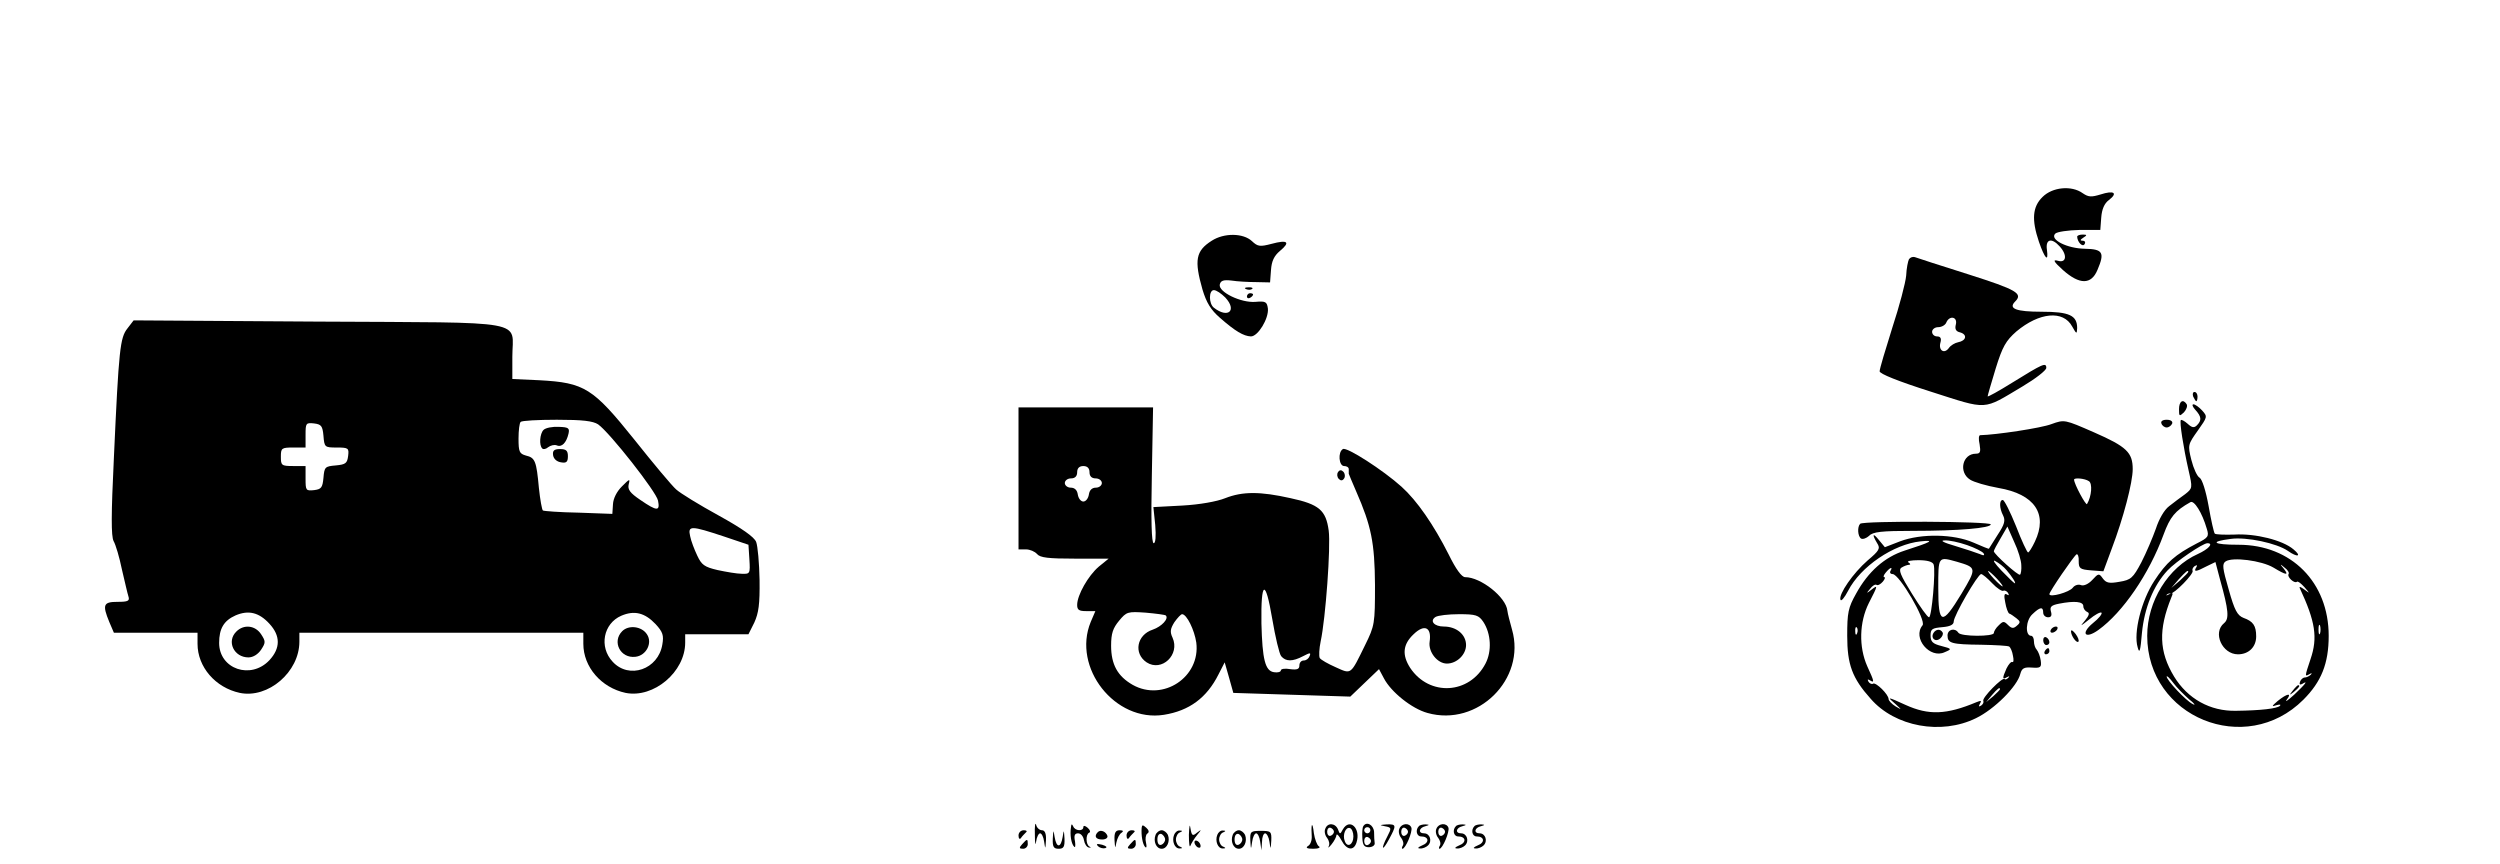 <?xml version="1.0" standalone="no"?>
<!DOCTYPE svg PUBLIC "-//W3C//DTD SVG 20010904//EN"
 "http://www.w3.org/TR/2001/REC-SVG-20010904/DTD/svg10.dtd">
<svg version="1.0" xmlns="http://www.w3.org/2000/svg"
 width="810pt" height="280pt" viewBox="0 0 810 280"
 preserveAspectRatio="xMidYMid meet">

<g transform="translate(0,280) scale(0.1,-0.1)"
fill="#000000" stroke="none">
<path d="M6618 2162 c-33 -32 -36 -74 -12 -145 19 -55 32 -69 26 -26 -5 34 15
40 41 11 26 -28 22 -55 -5 -47 -18 5 -15 -2 16 -30 54 -48 92 -48 112 1 24 56
17 67 -41 68 -58 1 -115 30 -96 49 6 6 41 11 79 12 l67 0 3 40 c2 27 10 46 25
57 30 23 16 32 -27 18 -30 -9 -39 -9 -58 4 -36 26 -98 20 -130 -12z"/>
<path d="M3926 2020 c-52 -33 -57 -63 -30 -158 13 -43 27 -66 57 -92 49 -43
76 -59 100 -60 23 0 58 58 55 90 -3 22 -7 25 -40 22 -47 -4 -121 32 -116 56 3
13 12 16 38 13 19 -3 55 -5 80 -5 l45 -1 3 40 c2 29 10 46 29 62 35 29 25 37
-27 23 -38 -10 -45 -9 -64 9 -28 26 -90 27 -130 1z m44 -184 c39 -42 9 -69
-37 -33 -17 13 -17 57 0 57 8 0 24 -11 37 -24z"/>
<path d="M6730 2033 c1 -18 18 -35 24 -24 4 6 1 11 -6 11 -9 0 -9 3 2 10 13 8
12 10 -2 10 -10 0 -18 -3 -18 -7z"/>
<path d="M6185 1960 c-3 -6 -8 -29 -9 -53 -2 -23 -22 -99 -45 -169 -22 -70
-41 -133 -41 -141 0 -8 59 -32 166 -66 188 -60 166 -61 297 17 42 25 77 52 77
60 0 19 -12 13 -109 -47 -45 -28 -81 -48 -81 -45 0 3 12 44 26 90 22 71 33 90
67 120 74 62 152 70 181 16 14 -25 15 -25 16 -5 0 41 -25 53 -115 53 -83 0
-109 10 -86 33 26 26 6 38 -151 88 -90 28 -168 54 -174 56 -7 2 -15 -1 -19 -7z
m152 -211 c-4 -15 0 -23 14 -26 24 -7 20 -27 -7 -32 -10 -2 -24 -10 -30 -19
-15 -20 -34 -7 -27 18 4 14 0 20 -11 20 -9 0 -16 7 -16 15 0 8 9 15 20 15 11
0 23 7 26 15 10 24 37 19 31 -6z"/>
<path d="M4038 1863 c7 -3 16 -2 19 1 4 3 -2 6 -13 5 -11 0 -14 -3 -6 -6z"/>
<path d="M4040 1839 c0 -5 5 -7 10 -4 6 3 10 8 10 11 0 2 -4 4 -10 4 -5 0 -10
-5 -10 -11z"/>
<path d="M413 1736 c-24 -30 -28 -66 -44 -419 -9 -185 -9 -254 -1 -270 7 -12
19 -53 27 -92 9 -38 18 -78 21 -87 5 -15 -1 -18 -35 -18 -46 0 -50 -9 -27 -65
l15 -35 135 0 136 0 0 -36 c0 -75 58 -142 137 -159 92 -19 193 68 193 166 l0
29 460 0 460 0 0 -36 c0 -75 58 -142 137 -159 91 -18 193 68 193 163 l0 27
102 0 103 0 19 38 c14 31 18 59 17 138 -1 55 -6 110 -11 123 -6 16 -46 44
-122 86 -62 34 -124 72 -137 84 -13 11 -74 84 -136 162 -134 167 -161 184
-307 192 l-88 4 0 72 c0 122 65 110 -628 114 l-599 4 -20 -26z m1525 -311 c38
-27 189 -219 194 -247 7 -35 -3 -35 -57 2 -34 23 -42 34 -38 51 5 19 3 18 -22
-7 -17 -17 -28 -39 -29 -58 l-2 -31 -109 4 c-61 1 -113 5 -116 7 -3 2 -9 35
-13 73 -8 87 -12 98 -42 105 -21 6 -24 12 -24 55 0 26 3 51 7 54 3 4 56 7 117
7 84 0 117 -4 134 -15z m-890 -37 c3 -37 4 -38 43 -38 38 0 40 -2 37 -27 -3
-24 -8 -28 -40 -31 -35 -3 -37 -5 -40 -40 -3 -32 -7 -37 -30 -40 -27 -3 -28
-1 -28 37 l0 41 -40 0 c-38 0 -40 2 -40 30 0 28 2 30 40 30 l40 0 0 41 c0 38
1 40 28 37 23 -3 27 -8 30 -40z m1297 -326 l80 -27 3 -47 c3 -47 2 -48 -25
-47 -15 0 -50 6 -78 12 -43 10 -52 17 -66 47 -9 19 -20 47 -23 63 -8 35 3 34
109 -1z m-1472 -283 c36 -39 36 -79 0 -118 -60 -64 -163 -29 -163 56 0 46 15
72 53 89 42 18 76 10 110 -27z m1251 -1 c24 -26 27 -37 22 -66 -13 -81 -108
-114 -161 -56 -45 48 -30 124 28 149 42 18 76 10 111 -27z"/>
<path d="M1761 1407 c-12 -12 -15 -50 -4 -60 3 -4 12 -2 19 4 8 6 20 9 28 6
16 -7 31 8 38 38 4 18 0 21 -32 22 -20 1 -42 -3 -49 -10z"/>
<path d="M1792 1325 c2 -12 12 -21 26 -23 17 -3 22 1 22 20 0 18 -6 23 -25 23
-20 0 -25 -5 -23 -20z"/>
<path d="M766 754 c-33 -32 -8 -84 39 -84 15 0 31 10 41 25 15 23 15 27 0 50
-19 29 -56 33 -80 9z"/>
<path d="M2016 755 c-34 -34 -6 -89 43 -83 35 4 56 45 37 73 -17 26 -59 31
-80 10z"/>
<path d="M7106 1515 c4 -8 8 -15 10 -15 2 0 4 7 4 15 0 8 -4 15 -10 15 -5 0
-7 -7 -4 -15z"/>
<path d="M7060 1474 c0 -23 1 -24 16 -10 8 9 12 20 9 26 -12 19 -25 10 -25
-16z"/>
<path d="M7113 1472 c20 -22 21 -34 5 -50 -9 -9 -16 -8 -30 5 -10 9 -20 14
-22 12 -5 -5 8 -88 25 -163 13 -57 13 -58 -11 -77 -14 -10 -37 -27 -52 -39
-16 -12 -33 -42 -43 -73 -10 -28 -31 -78 -47 -109 -27 -51 -34 -57 -71 -63
-33 -6 -43 -4 -54 11 -12 17 -14 17 -34 -5 -12 -13 -27 -20 -36 -17 -9 4 -21
0 -27 -8 -11 -15 -76 -33 -76 -21 0 8 78 122 88 129 4 2 8 -8 7 -22 0 -24 4
-27 40 -30 l40 -3 27 73 c38 100 68 215 68 258 0 54 -20 73 -125 119 -96 42
-96 42 -138 27 -33 -13 -181 -35 -231 -36 -5 0 -6 -13 -2 -30 4 -24 2 -30 -12
-30 -44 0 -57 -60 -19 -84 12 -8 53 -20 92 -27 117 -20 161 -84 118 -174 -9
-19 -19 -35 -22 -35 -3 0 -21 38 -39 85 -19 47 -38 85 -43 85 -12 0 -11 -27 1
-50 8 -16 5 -29 -17 -62 -15 -24 -28 -44 -29 -46 0 -1 -23 8 -50 20 -64 28
-169 30 -238 4 l-49 -19 -19 23 c-20 25 -24 20 -6 -10 11 -17 7 -24 -31 -56
-47 -41 -94 -109 -88 -127 2 -7 13 6 25 29 40 78 147 151 235 160 48 5 35 -2
-52 -30 -65 -21 -118 -68 -157 -139 -26 -46 -29 -62 -29 -137 0 -93 16 -137
76 -204 79 -91 229 -118 341 -63 60 29 134 103 144 144 5 18 12 22 38 20 28
-2 31 1 28 23 -2 14 -8 29 -13 35 -5 5 -9 17 -9 27 0 10 -4 18 -9 18 -20 0
-18 50 4 70 25 24 35 25 35 5 0 -8 7 -15 16 -15 10 0 13 6 9 19 -4 15 1 20 26
25 51 10 79 7 79 -8 0 -8 6 -16 13 -19 8 -3 6 -11 -8 -28 -17 -20 -15 -19 14
4 18 15 36 25 40 22 3 -4 -9 -19 -28 -34 -41 -34 -25 -53 18 -22 79 57 164
181 211 309 21 57 37 77 87 105 12 7 38 -34 53 -86 8 -25 5 -29 -33 -48 -69
-36 -98 -61 -137 -121 -42 -64 -68 -168 -54 -215 6 -23 9 -13 14 47 8 80 37
153 83 202 26 28 114 88 129 88 21 0 4 -19 -31 -35 -96 -43 -164 -153 -164
-265 0 -264 319 -394 506 -207 58 58 82 117 82 207 0 173 -121 295 -292 295
-83 0 -96 10 -25 19 51 7 149 -14 185 -39 31 -22 46 -18 18 5 -35 30 -124 52
-191 48 -32 -1 -61 0 -64 3 -3 3 -12 43 -20 89 -9 50 -21 87 -29 92 -8 4 -20
30 -27 58 -12 48 -11 50 21 95 31 44 32 45 14 65 -10 11 -23 20 -28 20 -6 0
-3 -8 6 -18z m-345 -231 c12 -7 9 -49 -6 -74 -3 -7 -42 65 -42 79 0 7 35 4 48
-5z m-219 -272 c1 -14 -1 -28 -4 -31 -5 -5 -85 67 -85 76 0 3 10 22 22 42 l22
38 22 -50 c13 -27 23 -61 23 -75z m-176 65 c26 -9 50 -21 54 -27 4 -7 0 -8
-13 -2 -10 4 -46 16 -79 26 -38 11 -51 18 -34 18 14 1 46 -6 72 -15z m-108
-63 c7 -19 -6 -171 -15 -171 -5 0 -29 34 -55 76 -38 61 -45 78 -34 85 8 5 19
9 24 9 6 0 5 4 -2 8 -6 4 9 7 33 7 28 0 46 -5 49 -14z m75 9 c65 -19 65 -20
15 -104 -63 -104 -75 -101 -75 19 0 103 -1 102 60 85z m161 -27 c18 -21 32
-43 27 -43 -2 0 -22 19 -43 41 -22 23 -31 37 -20 31 11 -6 27 -18 36 -29z
m865 8 c43 -26 51 -26 33 -3 -13 15 -12 16 3 3 10 -7 16 -17 13 -21 -6 -9 19
-32 27 -25 3 3 13 -5 24 -17 19 -22 19 -22 0 -8 -11 8 -17 11 -15 5 51 -109
59 -161 35 -231 -19 -57 -19 -57 -3 -48 7 4 9 3 4 -2 -5 -5 -14 -9 -19 -9 -6
0 -13 -6 -16 -14 -3 -8 0 -11 7 -7 21 13 11 0 -26 -35 -20 -18 -31 -26 -24
-16 18 23 2 21 -29 -4 -20 -17 -21 -20 -5 -14 11 3 16 3 12 -2 -10 -9 -62 -15
-142 -16 -84 -2 -157 39 -201 111 -49 81 -51 152 -9 256 7 15 5 17 -6 11 -8
-4 -12 -6 -9 -2 3 3 8 5 12 4 11 -3 78 65 72 74 -2 4 1 11 7 15 8 4 9 3 5 -4
-10 -16 -1 -15 33 3 l29 14 15 -57 c28 -100 30 -127 13 -141 -38 -31 -6 -101
45 -101 35 0 59 24 59 58 0 35 -10 49 -41 60 -20 8 -29 24 -48 92 -20 69 -22
83 -10 91 22 15 116 3 155 -20z m-1241 -11 c-3 -5 0 -10 7 -10 22 0 110 -151
97 -166 -34 -41 24 -110 72 -87 24 10 23 11 -11 20 -28 7 -35 14 -35 34 0 21
5 24 38 27 25 2 37 8 37 18 0 19 78 154 89 154 4 0 20 -13 36 -30 15 -16 32
-27 36 -24 4 2 11 -1 15 -7 4 -8 3 -9 -4 -5 -8 5 -10 -3 -5 -26 3 -18 9 -34
13 -36 4 -1 14 -8 23 -15 13 -10 14 -14 2 -24 -11 -10 -17 -10 -29 2 -13 13
-16 13 -30 -1 -9 -8 -16 -20 -16 -25 0 -12 -107 -12 -115 1 -11 17 -35 11 -35
-9 0 -25 12 -29 109 -30 46 -1 87 -3 91 -6 4 -3 10 -16 12 -30 3 -13 2 -22 -2
-20 -4 2 -12 -7 -19 -21 -14 -32 -14 -37 2 -28 7 4 9 3 4 -2 -5 -5 -10 -7 -12
-4 -6 8 -75 -62 -69 -71 2 -4 -1 -11 -7 -15 -8 -5 -9 -3 -4 6 6 10 4 11 -11 5
-98 -41 -155 -43 -230 -9 -59 27 -61 27 -34 4 23 -21 23 -21 2 -9 -13 8 -23
19 -23 24 0 15 -41 55 -50 50 -4 -3 -11 0 -15 6 -4 8 -3 9 4 5 16 -10 15 -5
-8 45 -28 63 -26 143 5 205 30 58 30 60 8 43 -16 -13 -17 -12 -4 3 7 10 17 16
21 13 4 -3 13 2 20 10 7 8 9 15 5 15 -4 0 -2 7 5 15 14 17 24 20 15 5z m345
-25 c13 -14 21 -25 18 -25 -2 0 -15 11 -28 25 -13 14 -21 25 -18 25 2 0 15
-11 28 -25z m620 22 c0 -2 -12 -14 -27 -28 l-28 -24 24 28 c23 25 31 32 31 24z
m427 -199 c-3 -7 -5 -2 -5 12 0 14 2 19 5 13 2 -7 2 -19 0 -25z m-1500 0 c-3
-8 -6 -5 -6 6 -1 11 2 17 5 13 3 -3 4 -12 1 -19z m1076 -214 c18 -14 22 -21
11 -15 -22 11 -84 77 -84 89 0 4 10 -5 21 -20 11 -15 35 -39 52 -54z m-613 33
c0 -2 -10 -12 -22 -23 l-23 -19 19 23 c18 21 26 27 26 19z"/>
<path d="M7429 563 c-13 -16 -12 -17 4 -4 16 13 21 21 13 21 -2 0 -10 -8 -17
-17z"/>
<path d="M6265 750 c-11 -17 5 -32 21 -19 7 6 11 15 8 20 -7 12 -21 11 -29 -1z"/>
<path d="M3300 1250 l0 -230 24 0 c13 0 29 -7 36 -15 10 -12 37 -15 122 -15
l110 0 -32 -26 c-34 -29 -70 -92 -70 -124 0 -16 6 -20 29 -20 l30 0 -15 -35
c-61 -148 79 -326 237 -301 82 13 139 55 177 131 l20 39 14 -49 14 -50 189 -6
190 -6 47 45 46 44 16 -30 c23 -44 90 -98 141 -112 163 -46 320 110 274 270
-7 25 -14 52 -15 61 -4 44 -86 109 -137 109 -11 0 -30 26 -53 73 -49 97 -103
175 -153 220 -60 54 -178 130 -190 122 -17 -10 -13 -55 4 -55 8 0 15 -4 15
-10 0 -5 0 -12 0 -15 1 -2 11 -28 24 -57 49 -112 60 -166 61 -303 0 -126 -1
-132 -32 -195 -48 -98 -44 -95 -95 -72 -25 11 -48 24 -52 30 -3 6 -2 30 3 54
16 74 33 307 26 359 -9 66 -31 85 -124 105 -98 22 -155 22 -211 0 -27 -11 -84
-21 -139 -24 l-94 -5 6 -58 c3 -37 1 -59 -5 -59 -7 0 -9 74 -6 220 l4 220
-218 0 -218 0 0 -230z m230 20 c0 -13 7 -20 20 -20 11 0 20 -7 20 -15 0 -8 -9
-15 -19 -15 -13 0 -21 -8 -23 -22 -2 -13 -10 -23 -18 -23 -8 0 -16 10 -18 23
-2 14 -10 22 -23 22 -10 0 -19 7 -19 15 0 8 9 15 20 15 13 0 20 7 20 20 0 13
7 20 20 20 13 0 20 -7 20 -20z m621 -596 c15 -18 37 -18 71 0 23 12 26 12 21
0 -3 -8 -11 -14 -19 -14 -8 0 -14 -7 -14 -16 0 -12 -7 -15 -30 -12 -16 3 -30
1 -30 -4 0 -5 -10 -8 -22 -6 -29 4 -38 41 -41 158 -2 140 13 146 35 15 10 -59
23 -114 29 -121z m-374 132 c11 -10 -13 -36 -42 -46 -52 -17 -63 -77 -20 -106
49 -32 109 25 84 80 -9 19 -7 29 6 50 10 14 21 26 25 26 15 0 40 -51 46 -92
14 -112 -108 -192 -206 -137 -49 28 -70 66 -70 127 0 40 6 57 26 81 24 29 28
30 86 26 34 -3 63 -7 65 -9z m1029 -21 c25 -38 28 -95 7 -135 -52 -100 -182
-107 -244 -14 -27 42 -24 76 11 109 35 34 59 23 52 -24 -5 -33 25 -71 56 -71
32 0 62 29 62 60 0 34 -31 60 -72 60 -31 0 -47 18 -27 31 8 5 42 9 76 9 55 0
64 -3 79 -25z"/>
<path d="M7003 1428 c2 -7 10 -13 17 -13 7 0 15 6 18 13 2 7 -5 12 -18 12 -13
0 -20 -5 -17 -12z"/>
<path d="M4335 1270 c-4 -6 -3 -16 3 -22 6 -6 12 -6 17 2 4 6 3 16 -3 22 -6 6
-12 6 -17 -2z"/>
<path d="M6027 1103 c-10 -10 -8 -41 3 -48 6 -3 17 1 26 9 12 13 41 16 143 16
147 0 251 9 251 21 0 10 -413 12 -423 2z"/>
<path d="M6645 760 c-3 -5 -2 -10 4 -10 5 0 13 5 16 10 3 6 2 10 -4 10 -5 0
-13 -4 -16 -10z"/>
<path d="M6710 755 c0 -15 18 -40 24 -34 3 3 -1 14 -9 25 -8 10 -14 15 -15 9z"/>
<path d="M6620 726 c0 -9 5 -16 10 -16 6 0 10 4 10 9 0 6 -4 13 -10 16 -5 3
-10 -1 -10 -9z"/>
<path d="M6625 690 c-3 -5 -1 -10 4 -10 6 0 11 5 11 10 0 6 -2 10 -4 10 -3 0
-8 -4 -11 -10z"/>
<path d="M3353 95 c0 -27 2 -38 4 -22 2 15 8 27 13 27 5 0 11 -12 13 -27 4
-26 4 -26 6 5 1 22 -4 32 -13 32 -8 0 -17 8 -19 18 -3 9 -5 -5 -4 -33z"/>
<path d="M3852 95 c0 -27 2 -43 5 -35 3 8 13 24 22 35 15 18 15 19 -1 7 -14
-12 -17 -10 -21 15 -2 16 -4 6 -5 -22z"/>
<path d="M3470 120 c-4 -25 1 -54 10 -63 4 -5 5 3 3 17 -4 19 -1 26 10 26 9 0
17 -10 19 -22 2 -12 9 -23 16 -24 7 -1 8 0 2 3 -12 6 -13 40 -1 45 5 2 3 9 -5
16 -8 7 -14 8 -14 2 0 -14 -27 -13 -33 3 -4 8 -6 8 -7 -3z"/>
<path d="M3699 118 c-2 -25 3 -53 11 -62 5 -5 6 1 3 14 -3 12 -1 25 4 29 7 4
6 11 -3 19 -11 10 -14 10 -15 0z"/>
<path d="M4250 125 c-1 -5 -1 -21 0 -34 1 -13 -4 -28 -12 -32 -9 -6 -3 -9 17
-9 17 0 25 4 18 8 -6 4 -13 23 -16 42 -2 19 -5 31 -7 25z"/>
<path d="M4294 115 c-4 -8 -1 -22 6 -30 6 -8 9 -20 5 -27 -4 -7 1 -4 9 6 9 11
16 25 16 30 1 6 8 -1 16 -16 17 -33 40 -36 49 -8 15 46 -22 81 -44 43 -9 -17
-10 -17 -16 0 -9 21 -34 22 -41 2z m28 -10 c0 -5 -5 -11 -11 -13 -6 -2 -11 4
-11 13 0 9 5 15 11 13 6 -2 11 -8 11 -13z m63 -15 c0 -27 -20 -38 -28 -15 -8
20 3 47 17 42 6 -2 11 -14 11 -27z"/>
<path d="M4417 123 c-3 -5 -4 -21 -3 -38 1 -23 6 -30 21 -30 11 0 20 6 19 13
-1 6 -2 23 -2 37 -2 23 -25 35 -35 18z m23 -13 c0 -5 -4 -10 -10 -10 -5 0 -10
5 -10 10 0 6 5 10 10 10 6 0 10 -4 10 -10z m2 -35 c0 -5 -5 -11 -11 -13 -6 -2
-11 4 -11 13 0 9 5 15 11 13 6 -2 11 -8 11 -13z"/>
<path d="M4487 123 c22 -4 22 -6 8 -33 -22 -42 -17 -51 5 -10 25 46 25 50 -7
49 -24 -2 -25 -2 -6 -6z"/>
<path d="M4534 115 c-4 -8 -1 -22 6 -30 6 -8 9 -19 5 -25 -3 -5 -4 -10 -1 -10
10 0 33 55 29 68 -6 17 -32 15 -39 -3z m28 -10 c0 -5 -5 -11 -11 -13 -6 -2
-11 4 -11 13 0 9 5 15 11 13 6 -2 11 -8 11 -13z"/>
<path d="M4597 123 c-12 -12 -7 -33 7 -33 26 0 28 -20 4 -29 -14 -6 -17 -10
-7 -10 8 -1 20 4 26 10 14 14 6 39 -13 39 -20 0 -17 18 4 23 14 4 14 5 1 6 -9
0 -19 -2 -22 -6z"/>
<path d="M4654 115 c-4 -8 -1 -22 6 -30 6 -8 9 -19 5 -25 -3 -5 -4 -10 -1 -10
10 0 33 55 29 68 -6 17 -32 15 -39 -3z m28 -10 c0 -5 -5 -11 -11 -13 -6 -2
-11 4 -11 13 0 9 5 15 11 13 6 -2 11 -8 11 -13z"/>
<path d="M4717 123 c-12 -12 -7 -33 7 -33 26 0 28 -20 4 -29 -14 -6 -17 -10
-7 -10 8 -1 20 4 26 10 14 14 6 39 -13 39 -20 0 -17 18 4 23 14 4 14 5 1 6 -9
0 -19 -2 -22 -6z"/>
<path d="M4777 123 c-12 -12 -7 -33 7 -33 26 0 28 -20 4 -29 -14 -6 -17 -10
-7 -10 8 -1 20 4 26 10 14 14 6 39 -13 39 -20 0 -17 18 4 23 14 4 14 5 1 6 -9
0 -19 -2 -22 -6z"/>
<path d="M3300 93 c0 -10 4 -14 8 -8 4 6 11 13 16 18 5 4 2 7 -7 7 -10 0 -17
-8 -17 -17z"/>
<path d="M3411 83 c-1 -27 3 -33 19 -33 16 0 20 6 19 33 -2 30 -2 30 -6 5 -6
-36 -20 -36 -26 0 -4 25 -4 25 -6 -5z"/>
<path d="M3557 104 c-13 -13 -7 -24 14 -24 11 0 19 5 17 12 -5 14 -22 21 -31
12z"/>
<path d="M3611 78 c2 -28 2 -29 6 -8 3 14 10 28 17 32 7 5 5 8 -6 8 -14 0 -18
-8 -17 -32z"/>
<path d="M3650 93 c0 -10 4 -14 8 -8 4 6 11 13 16 18 5 4 2 7 -7 7 -10 0 -17
-8 -17 -17z"/>
<path d="M3744 95 c-8 -21 2 -45 20 -45 17 0 28 24 20 45 -4 8 -13 15 -20 15
-8 0 -17 -7 -20 -15z m31 -15 c0 -7 -6 -15 -12 -17 -8 -3 -13 4 -13 17 0 13 5
20 13 18 6 -3 12 -11 12 -18z"/>
<path d="M3804 95 c-8 -20 2 -45 18 -44 10 0 10 2 1 6 -7 2 -13 13 -13 23 0
10 6 21 13 23 9 4 9 6 -1 6 -7 1 -15 -6 -18 -14z"/>
<path d="M3944 95 c-8 -20 2 -45 18 -44 10 0 10 2 1 6 -7 2 -13 13 -13 23 0
10 6 21 13 23 9 4 9 6 -1 6 -7 1 -15 -6 -18 -14z"/>
<path d="M3994 95 c-8 -21 2 -45 20 -45 17 0 28 24 20 45 -4 8 -13 15 -20 15
-8 0 -17 -7 -20 -15z m31 -15 c0 -7 -6 -15 -12 -17 -8 -3 -13 4 -13 17 0 13 5
20 13 18 6 -3 12 -11 12 -18z"/>
<path d="M4051 77 c2 -31 2 -31 6 -4 2 15 8 27 13 27 5 0 11 -12 13 -27 l4
-28 2 28 c0 15 5 27 10 27 5 0 12 -12 14 -27 4 -27 4 -27 6 4 1 29 -1 31 -34
31 -33 0 -35 -2 -34 -31z"/>
<path d="M3312 65 c-11 -12 -10 -15 3 -15 8 0 15 7 15 15 0 18 -2 18 -18 0z"/>
<path d="M3662 65 c-11 -12 -10 -15 3 -15 8 0 15 7 15 15 0 18 -2 18 -18 0z"/>
<path d="M3870 71 c0 -5 5 -13 10 -16 6 -3 10 -2 10 4 0 5 -4 13 -10 16 -5 3
-10 2 -10 -4z"/>
<path d="M3558 58 c5 -5 16 -8 23 -6 8 3 3 7 -10 11 -17 4 -21 3 -13 -5z"/>
</g>
</svg>
